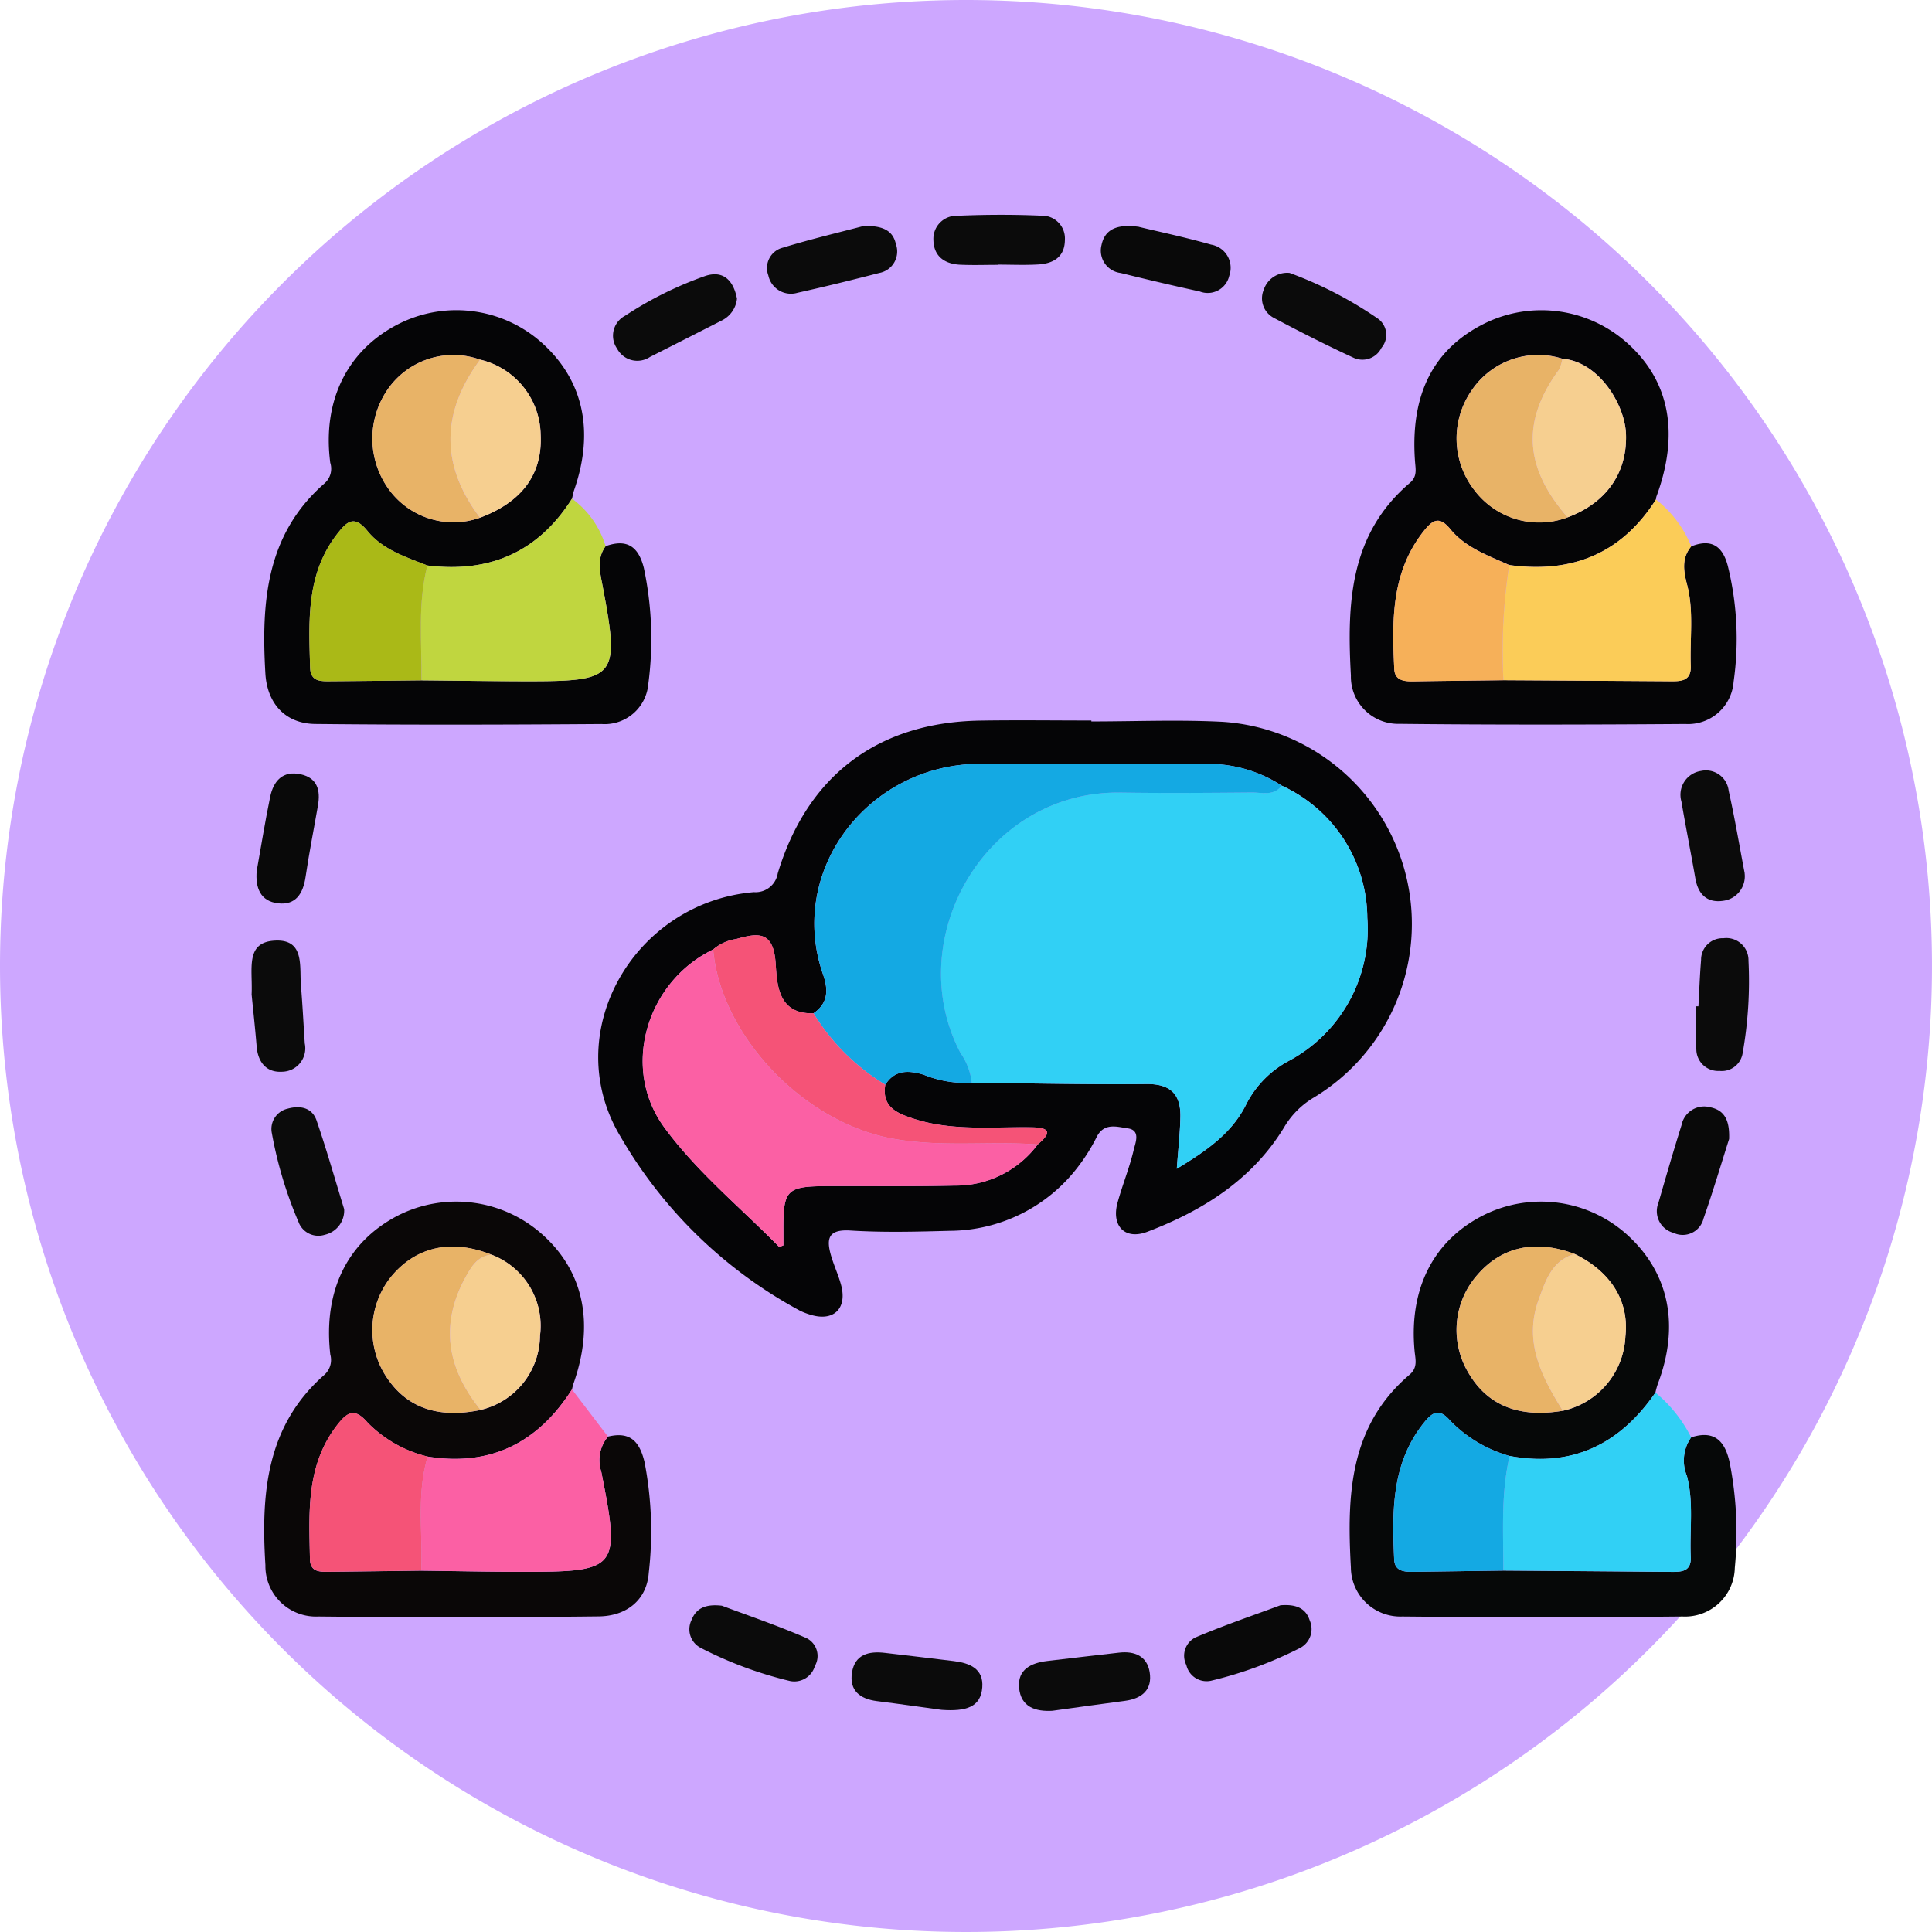 <svg xmlns="http://www.w3.org/2000/svg" xmlns:xlink="http://www.w3.org/1999/xlink" width="169" height="169" viewBox="0 0 169 169">
  <defs>
    <clipPath id="clip-path">
      <rect id="Rectángulo_351448" data-name="Rectángulo 351448" width="130.999" height="130.87" fill="none"/>
    </clipPath>
  </defs>
  <g id="Grupo_1018505" data-name="Grupo 1018505" transform="translate(6811.999 4174.756)">
    <g id="Grupo_1018367" data-name="Grupo 1018367" transform="translate(-7549 -6232.756)">
      <g id="Grupo_159183" data-name="Grupo 159183" transform="translate(737.001 2058)">
        <path id="Unión_12" data-name="Unión 12" d="M84.5,0A84.5,84.5,0,1,1,0,84.5,84.5,84.5,0,0,1,84.5,0Z" fill="#cda7ff"/>
      </g>
    </g>
    <g id="Grupo_1018461" data-name="Grupo 1018461" transform="translate(-6789.999 -4155.966)">
      <g id="Grupo_1018460" data-name="Grupo 1018460" clip-path="url(#clip-path)">
        <path id="Trazado_721981" data-name="Trazado 721981" d="M102.379,86.484c3.835,0,7.679-.164,11.5.035a17.722,17.722,0,0,1,7.972,32.859,7.382,7.382,0,0,0-2.62,2.633c-2.786,4.561-7.091,7.262-11.951,9.115-1.965.749-3.169-.517-2.6-2.564.428-1.553,1.049-3.057,1.414-4.622.141-.6.631-1.705-.535-1.863-.9-.122-2.047-.532-2.7.739a15.891,15.891,0,0,1-1.615,2.591A14.172,14.172,0,0,1,90,131.041c-2.9.079-5.805.156-8.692-.025-1.96-.123-2.12.728-1.693,2.2.261.895.671,1.75.9,2.651.5,2.012-.709,3.125-2.685,2.519a5.777,5.777,0,0,1-.951-.366,40.074,40.074,0,0,1-15.628-15.13c-5.538-9.081,1.076-20.574,11.614-21.472a1.964,1.964,0,0,0,2.088-1.645c2.585-8.571,8.774-13.22,17.713-13.362,3.239-.052,6.478-.008,9.718-.008v.084M69.3,106.436c-5.763,2.766-8.132,10.281-4.279,15.554,2.825,3.865,6.654,7,10.043,10.448.027.027.155-.046.38-.119,0-.345,0-.739,0-1.132-.024-3.8.222-4.047,4.025-4.057,3.656-.009,7.314.033,10.969-.046a8.92,8.92,0,0,0,7.254-3.6c1.06-.887,1.276-1.464-.477-1.495-3.478-.06-7,.353-10.395-.76-1.426-.467-2.794-1.023-2.462-2.968.847-1.344,2.074-1.257,3.362-.874a9.713,9.713,0,0,0,4.2.7c5.1.049,10.191.166,15.285.115,2.1-.021,3,.9,2.967,2.861-.026,1.418-.19,2.833-.315,4.55,2.543-1.536,4.791-3.079,6.041-5.575a8.867,8.867,0,0,1,3.769-3.867,13.05,13.05,0,0,0,6.855-12.505A12.8,12.8,0,0,0,119.037,92.1a11.743,11.743,0,0,0-7.013-1.884c-6.394-.033-12.788.041-19.181-.024-9.9-.1-17.121,9.3-13.928,18.429.463,1.324.459,2.512-.839,3.391-3.166.1-3.182-2.621-3.314-4.425-.208-2.83-1.583-2.594-3.446-2.069a3.907,3.907,0,0,0-2.016.917" transform="translate(-28.919 -42.167)" fill="#050506"/>
        <path id="Trazado_721982" data-name="Trazado 721982" d="M32.242,189.188c1.924-.466,2.764.4,3.2,2.249a31.808,31.808,0,0,1,.367,9.654c-.175,2.441-2,3.8-4.378,3.824q-12.264.14-24.531.009a4.42,4.42,0,0,1-4.625-4.492c-.381-6.173.037-12.149,5.146-16.637a1.745,1.745,0,0,0,.53-1.785c-.64-5.575,1.5-9.886,5.946-12.174a11.293,11.293,0,0,1,12.6,1.67c3.627,3.226,4.583,7.822,2.719,13.063-.057.16-.085.33-.126.494-2.96,4.638-7.089,6.762-12.622,5.873a10.946,10.946,0,0,1-5.242-2.962c-1.157-1.35-1.8-.925-2.693.227-2.719,3.527-2.439,7.624-2.363,11.7.021,1.11.808,1.124,1.6,1.115q4.068-.044,8.135-.1c2.9.036,5.791.1,8.686.1,8.562.014,8.76-.2,7.062-8.763a3.2,3.2,0,0,1,.589-3.061M21.1,186.855a6.725,6.725,0,0,0,5.192-6.478,6.657,6.657,0,0,0-4.242-7.1c-3.469-1.382-6.554-.723-8.726,1.862a7.455,7.455,0,0,0-.622,8.585q2.639,4.327,8.4,3.136" transform="translate(-1.058 -82.312)" fill="#0a0707"/>
        <path id="Trazado_721983" data-name="Trazado 721983" d="M32.037,36.944c1.849-.662,2.869,0,3.346,1.9A29.912,29.912,0,0,1,35.773,49a3.831,3.831,0,0,1-4.087,3.5c-8.348.061-16.7.083-25.046-.005-2.582-.027-4.208-1.752-4.363-4.43C1.918,41.882,2.324,35.9,7.47,31.433a1.7,1.7,0,0,0,.483-1.788c-.7-5.359,1.436-9.723,5.765-12.029a11.208,11.208,0,0,1,12.619,1.428c3.738,3.263,4.762,7.788,2.946,13-.084.24-.123.5-.184.745-2.958,4.675-7.22,6.525-12.651,5.844-1.9-.746-3.909-1.384-5.235-3.018-1.166-1.437-1.812-.83-2.659.264C5.824,39.4,6.079,43.5,6.193,47.582c.035,1.255.991,1.178,1.845,1.173,2.632-.016,5.265-.05,7.9-.077,3.049.027,6.1.075,9.145.079,7.958.011,8.218-.3,6.677-8.42-.227-1.194-.5-2.316.279-3.392M21.063,20.625a6.987,6.987,0,0,0-8.072,2.58,7.576,7.576,0,0,0-.009,8.63,6.978,6.978,0,0,0,8.071,2.616c3.7-1.39,5.478-3.831,5.3-7.277a6.871,6.871,0,0,0-5.295-6.549" transform="translate(-1.064 -7.956)" fill="#050506"/>
        <path id="Trazado_721984" data-name="Trazado 721984" d="M217.541,189.259c2.095-.686,2.994.394,3.383,2.267a31.922,31.922,0,0,1,.436,9.149,4.355,4.355,0,0,1-4.572,4.251q-12.255.121-24.511,0a4.326,4.326,0,0,1-4.5-4.292c-.347-6.235-.169-12.341,5.129-16.856.747-.636.512-1.344.442-2.09-.506-5.434,1.654-9.669,6.049-11.875a11.242,11.242,0,0,1,12.578,1.75c3.654,3.332,4.583,7.937,2.637,13.05a7.323,7.323,0,0,0-.2.733c-3.1,4.5-7.257,6.562-12.754,5.539a11.641,11.641,0,0,1-5.187-3.079c-.991-1.158-1.587-.74-2.346.218-2.815,3.553-2.74,7.714-2.565,11.895.044,1.041.859,1.112,1.666,1.1l7.883-.109q7.368.055,14.734.115c.926.009,1.717-.069,1.66-1.311-.11-2.361.279-4.75-.335-7.082a3.52,3.52,0,0,1,.368-3.368m-11.226-2.332a6.975,6.975,0,0,0,5.475-6.5c.352-3.125-1.31-5.688-4.435-7.215-3.415-1.283-6.362-.654-8.5,1.812a7.286,7.286,0,0,0-.829,8.525q2.5,4.353,8.288,3.378" transform="translate(-91.609 -82.314)" fill="#060808"/>
        <path id="Trazado_721985" data-name="Trazado 721985" d="M217.554,36.96c1.743-.694,2.739-.045,3.195,1.713a26.559,26.559,0,0,1,.506,10.133,3.99,3.99,0,0,1-4.212,3.692c-8.344.06-16.689.079-25.033-.013a4.132,4.132,0,0,1-4.231-4.223c-.343-6.243-.144-12.346,5.163-16.858.649-.551.5-1.176.447-1.856-.435-5.855,1.579-9.841,6.082-12.086a11.255,11.255,0,0,1,12.576,1.8c3.63,3.3,4.472,7.878,2.456,13.34a1.236,1.236,0,0,0-.04.252c-3.011,4.754-7.369,6.491-12.84,5.736-1.844-.834-3.814-1.521-5.139-3.135-.956-1.164-1.536-.836-2.31.135-2.877,3.609-2.807,7.841-2.6,12.095.049,1.017.869,1.091,1.684,1.079,2.621-.04,5.242-.066,7.863-.1q7.243.045,14.486.091c.967.007,1.957.056,1.9-1.351-.09-2.363.287-4.751-.318-7.084-.307-1.184-.507-2.325.364-3.367m-10.816-2.536c3.41-1.277,5.213-3.9,5.106-7.251-.085-2.638-2.4-6.372-5.566-6.623a7.009,7.009,0,0,0-7.947,2.787,7.361,7.361,0,0,0,.275,8.746,7.1,7.1,0,0,0,8.132,2.341" transform="translate(-91.61 -7.957)" fill="#050506"/>
        <path id="Trazado_721986" data-name="Trazado 721986" d="M214.42,54.384c5.471.755,9.829-.982,12.84-5.736a10.073,10.073,0,0,1,3.09,4.1c-.87,1.042-.671,2.183-.364,3.367.606,2.334.229,4.721.319,7.084.054,1.408-.936,1.358-1.9,1.352q-7.243-.051-14.487-.092a48.961,48.961,0,0,1,.506-10.077" transform="translate(-104.407 -23.747)" fill="#fbcc58"/>
        <path id="Trazado_721987" data-name="Trazado 721987" d="M45.1,52.667c-.782,1.076-.506,2.2-.279,3.393,1.541,8.117,1.28,8.431-6.678,8.42-3.048,0-6.1-.051-9.145-.079.029-3.357-.346-6.735.514-10.049,5.431.681,9.693-1.169,12.65-5.843A7.971,7.971,0,0,1,45.1,52.667" transform="translate(-14.127 -23.679)" fill="#c0d63f"/>
        <path id="Trazado_721988" data-name="Trazado 721988" d="M214.455,206.819c5.5,1.022,9.654-1.041,12.754-5.539a12.1,12.1,0,0,1,3.124,3.917,3.521,3.521,0,0,0-.368,3.369c.614,2.332.225,4.72.335,7.082.057,1.243-.734,1.32-1.66,1.311q-7.367-.068-14.734-.115c0-3.351-.227-6.716.55-10.025" transform="translate(-104.401 -98.252)" fill="#31d0f5"/>
        <path id="Trazado_721989" data-name="Trazado 721989" d="M45.306,204.863a3.2,3.2,0,0,0-.589,3.061c1.7,8.558,1.5,8.777-7.062,8.763-2.9,0-5.791-.067-8.686-.1.137-3.328-.425-6.7.565-9.976,5.532.89,9.662-1.235,12.622-5.873q1.574,2.064,3.149,4.126" transform="translate(-14.123 -97.987)" fill="#fb60a4"/>
        <path id="Trazado_721990" data-name="Trazado 721990" d="M122.165,4.376c-1.1,0-2.2.041-3.294-.011-1.348-.063-2.307-.729-2.335-2.149a2.013,2.013,0,0,1,2.079-2.13c2.445-.108,4.9-.117,7.347-.01A1.994,1.994,0,0,1,128.035,2.2c-.011,1.491-1.01,2.063-2.323,2.142-1.178.071-2.365.015-3.547.015v.021" transform="translate(-56.885 0)" fill="#0b0b0b"/>
        <path id="Trazado_721991" data-name="Trazado 721991" d="M247.059,129.585c.075-1.35.12-2.7.233-4.051a1.88,1.88,0,0,1,1.96-1.908,1.935,1.935,0,0,1,2.186,1.964,36.064,36.064,0,0,1-.509,8.082,1.848,1.848,0,0,1-2.022,1.56,1.905,1.905,0,0,1-2.03-1.851c-.075-1.261-.017-2.53-.017-3.8h.2" transform="translate(-120.491 -60.345)" fill="#0b0b0b"/>
        <path id="Trazado_721992" data-name="Trazado 721992" d="M249.845,103.941a2.161,2.161,0,0,1-1.867,2.409c-1.4.213-2.2-.556-2.441-1.949-.392-2.249-.837-4.488-1.222-6.738a2.109,2.109,0,0,1,1.719-2.673,2,2,0,0,1,2.415,1.737c.538,2.388.939,4.807,1.4,7.214" transform="translate(-119.235 -46.344)" fill="#0b0b0b"/>
        <path id="Trazado_721993" data-name="Trazado 721993" d="M110.4,250.7c-1.459-.2-3.552-.5-5.649-.764-1.482-.19-2.423-.928-2.176-2.493.252-1.595,1.472-1.894,2.884-1.725,2.014.242,4.029.468,6.042.72,1.367.171,2.594.661,2.472,2.293-.129,1.734-1.411,2.125-3.572,1.969" transform="translate(-50.049 -119.924)" fill="#0b0b0b"/>
        <path id="Trazado_721994" data-name="Trazado 721994" d="M246.5,155.233c-.681,2.14-1.4,4.568-2.237,6.953a1.872,1.872,0,0,1-2.628,1.258,1.961,1.961,0,0,1-1.318-2.626c.654-2.271,1.313-4.54,2.021-6.794a2.017,2.017,0,0,1,2.518-1.562c1.32.273,1.694,1.245,1.644,2.772" transform="translate(-117.247 -74.392)" fill="#090909"/>
        <path id="Trazado_721995" data-name="Trazado 721995" d="M96.583,1.9c1.679-.038,2.541.416,2.8,1.576a1.911,1.911,0,0,1-1.46,2.537c-2.372.614-4.753,1.2-7.145,1.732a2.021,2.021,0,0,1-2.551-1.522,1.834,1.834,0,0,1,1.276-2.426c2.5-.764,5.046-1.362,7.076-1.9" transform="translate(-43.018 -0.924)" fill="#0b0b0b"/>
        <path id="Trazado_721996" data-name="Trazado 721996" d="M134.138,250.771c-1.536.1-2.825-.318-2.975-2.021-.14-1.594,1.058-2.162,2.448-2.33,2.1-.254,4.2-.488,6.3-.732,1.357-.157,2.442.3,2.674,1.7.255,1.542-.674,2.321-2.16,2.517-2.1.276-4.194.573-6.291.861" transform="translate(-64.02 -119.915)" fill="#0b0b0b"/>
        <path id="Trazado_721997" data-name="Trazado 721997" d="M.011,128.725c.106-2.186-.591-4.534,2-4.691,2.666-.162,2.173,2.237,2.314,3.927s.223,3.38.336,5.07A2.05,2.05,0,0,1,2.7,135.5c-1.375.092-2.133-.8-2.249-2.209-.139-1.686-.325-3.369-.442-4.568" transform="translate(0 -60.542)" fill="#0b0b0b"/>
        <path id="Trazado_721998" data-name="Trazado 721998" d="M9.772,161.395a2.174,2.174,0,0,1-1.692,2.27,1.85,1.85,0,0,1-2.3-1.124,35.8,35.8,0,0,1-2.328-7.752,1.818,1.818,0,0,1,1.373-2.153c1.076-.3,2.142-.12,2.54,1.042.875,2.554,1.614,5.154,2.4,7.717" transform="translate(-1.669 -74.444)" fill="#0b0b0b"/>
        <path id="Trazado_721999" data-name="Trazado 721999" d="M148.5,2c1.7.412,4.019.9,6.291,1.547a2.056,2.056,0,0,1,1.591,2.728,1.929,1.929,0,0,1-2.59,1.368c-2.31-.5-4.611-1.047-6.906-1.613A1.967,1.967,0,0,1,145.207,3.6c.281-1.367,1.311-1.886,3.29-1.606" transform="translate(-70.855 -0.94)" fill="#090909"/>
        <path id="Trazado_722000" data-name="Trazado 722000" d="M.871,104c.387-2.159.732-4.326,1.176-6.473.289-1.4,1.1-2.333,2.68-1.983,1.471.325,1.732,1.429,1.5,2.738-.36,2.078-.774,4.147-1.08,6.232-.213,1.453-.854,2.5-2.41,2.315S.747,105.461.871,104" transform="translate(-0.416 -46.602)" fill="#090909"/>
        <path id="Trazado_722001" data-name="Trazado 722001" d="M72.629,12.292a2.4,2.4,0,0,1-1.289,1.894Q68.179,15.8,65.013,17.4a2,2,0,0,1-2.871-.731,1.97,1.97,0,0,1,.7-2.877,32.169,32.169,0,0,1,7.028-3.486c1.652-.537,2.479.522,2.756,1.985" transform="translate(-30.162 -4.962)" fill="#0b0b0b"/>
        <path id="Trazado_722002" data-name="Trazado 722002" d="M77.7,237.663c2.216.832,4.86,1.725,7.408,2.839a1.744,1.744,0,0,1,.723,2.428,1.872,1.872,0,0,1-2.2,1.313,34.456,34.456,0,0,1-7.813-2.906,1.829,1.829,0,0,1-.771-2.439c.379-.97,1.168-1.414,2.655-1.236" transform="translate(-36.548 -115.993)" fill="#0b0b0b"/>
        <path id="Trazado_722003" data-name="Trazado 722003" d="M175.128,9.935a34.541,34.541,0,0,1,7.762,4.026,1.747,1.747,0,0,1,.272,2.526,1.852,1.852,0,0,1-2.4.886c-2.379-1.1-4.724-2.286-7.039-3.52a1.924,1.924,0,0,1-.861-2.439,2.155,2.155,0,0,1,2.263-1.48" transform="translate(-84.32 -4.85)" fill="#0b0b0b"/>
        <path id="Trazado_722004" data-name="Trazado 722004" d="M167.837,237.6c1.447-.118,2.233.315,2.559,1.32a1.865,1.865,0,0,1-.843,2.416,34.96,34.96,0,0,1-7.805,2.87,1.817,1.817,0,0,1-2.143-1.379,1.79,1.79,0,0,1,.795-2.412c2.554-1.084,5.188-1.977,7.437-2.815" transform="translate(-77.831 -115.971)" fill="#090909"/>
        <path id="Trazado_722005" data-name="Trazado 722005" d="M147.637,97.555a12.8,12.8,0,0,1,7.487,11.564,13.05,13.05,0,0,1-6.854,12.505,8.865,8.865,0,0,0-3.77,3.867c-1.249,2.5-3.5,4.04-6.041,5.575.124-1.718.289-3.133.315-4.55.036-1.965-.869-2.883-2.967-2.861-5.094.051-10.19-.066-15.286-.115a5.629,5.629,0,0,0-.985-2.6c-5.2-9.872,2.085-22.961,14.013-22.78,3.828.058,7.658.026,11.486-.006.893-.008,1.9.324,2.6-.6" transform="translate(-57.519 -47.62)" fill="#31d0f5"/>
        <path id="Trazado_722006" data-name="Trazado 722006" d="M137,95.735c-.7.926-1.709.594-2.6.6-3.828.032-7.659.064-11.486.006-11.928-.18-19.212,12.909-14.013,22.78a5.629,5.629,0,0,1,.985,2.6,9.712,9.712,0,0,1-4.2-.7c-1.288-.383-2.515-.47-3.362.874a18.721,18.721,0,0,1-6.282-6.251c1.3-.879,1.3-2.067.838-3.391-3.192-9.129,4.032-18.53,13.928-18.429,6.393.066,12.787-.009,19.181.024A11.743,11.743,0,0,1,137,95.735" transform="translate(-46.88 -45.8)" fill="#14a9e3"/>
        <path id="Trazado_722007" data-name="Trazado 722007" d="M101.407,142.61a8.921,8.921,0,0,1-7.254,3.6c-3.655.078-7.312.036-10.969.045-3.8.01-4.049.258-4.025,4.057,0,.393,0,.787,0,1.132-.225.073-.354.146-.38.119-3.389-3.451-7.218-6.583-10.043-10.448-3.854-5.273-1.483-12.787,4.279-15.554.653,7.495,7.806,15,15.487,16.5,4.3.836,8.61.235,12.9.55" transform="translate(-32.633 -61.29)" fill="#fb60a4"/>
        <path id="Trazado_722008" data-name="Trazado 722008" d="M107.284,141.424c-4.294-.315-8.608.287-12.9-.55-7.681-1.5-14.834-9.005-15.487-16.5a3.907,3.907,0,0,1,2.016-.917c1.862-.525,3.238-.761,3.445,2.069.132,1.8.147,4.525,3.314,4.425a18.73,18.73,0,0,0,6.282,6.25c-.332,1.945,1.036,2.5,2.462,2.968,3.4,1.113,6.916.7,10.394.76,1.753.031,1.537.608.477,1.495" transform="translate(-38.511 -60.105)" fill="#f55377"/>
        <path id="Trazado_722009" data-name="Trazado 722009" d="M20.245,208.584c-.99,3.28-.428,6.648-.565,9.976q-4.068.051-8.136.1c-.79.008-1.578-.006-1.6-1.115-.076-4.072-.357-8.168,2.362-11.7.889-1.153,1.536-1.578,2.693-.227a10.943,10.943,0,0,0,5.243,2.962" transform="translate(-4.833 -99.961)" fill="#f55377"/>
        <path id="Trazado_722010" data-name="Trazado 722010" d="M30.13,190.612q-5.761,1.191-8.4-3.136a7.455,7.455,0,0,1,.622-8.585c2.172-2.585,5.257-3.243,8.726-1.862-1.162.119-1.7.947-2.212,1.866-2.349,4.212-1.683,8.083,1.262,11.717" transform="translate(-10.085 -86.07)" fill="#e8b367"/>
        <path id="Trazado_722011" data-name="Trazado 722011" d="M36.6,191.286c-2.945-3.634-3.611-7.5-1.262-11.717.512-.919,1.05-1.747,2.212-1.866a6.657,6.657,0,0,1,4.242,7.1,6.725,6.725,0,0,1-5.192,6.478" transform="translate(-16.559 -86.743)" fill="#f6cf90"/>
        <path id="Trazado_722012" data-name="Trazado 722012" d="M20.216,56.241c-.859,3.314-.485,6.692-.514,10.049-2.633.027-5.265.061-7.9.077-.853.005-1.81.081-1.845-1.173-.115-4.081-.37-8.184,2.361-11.708.847-1.093,1.494-1.7,2.659-.264,1.326,1.634,3.337,2.272,5.235,3.018" transform="translate(-4.831 -25.568)" fill="#aab917"/>
        <path id="Trazado_722013" data-name="Trazado 722013" d="M30.072,38.212A6.979,6.979,0,0,1,22,35.6a7.575,7.575,0,0,1,.01-8.631,6.986,6.986,0,0,1,8.071-2.58c-3.411,4.606-3.5,9.215-.01,13.826" transform="translate(-10.083 -11.717)" fill="#e8b367"/>
        <path id="Trazado_722014" data-name="Trazado 722014" d="M36.589,38.577c-3.488-4.611-3.4-9.22.01-13.826a6.87,6.87,0,0,1,5.295,6.55c.174,3.445-1.605,5.886-5.3,7.276" transform="translate(-16.6 -12.082)" fill="#f6cf90"/>
        <path id="Trazado_722015" data-name="Trazado 722015" d="M205.308,208.5c-.777,3.309-.545,6.674-.55,10.025l-7.883.109c-.807.011-1.623-.059-1.666-1.1-.175-4.181-.25-8.342,2.565-11.895.759-.958,1.355-1.376,2.346-.218a11.643,11.643,0,0,0,5.188,3.079" transform="translate(-95.254 -99.929)" fill="#14a9e3"/>
        <path id="Trazado_722016" data-name="Trazado 722016" d="M215.235,190.68q-5.8.971-8.288-3.378a7.287,7.287,0,0,1,.829-8.525c2.137-2.466,5.084-3.095,8.5-1.812-2,.564-2.541,2.322-3.146,3.968-1.352,3.674.23,6.75,2.105,9.746" transform="translate(-100.528 -86.067)" fill="#e8b367"/>
        <path id="Trazado_722017" data-name="Trazado 722017" d="M221.606,191.3c-1.875-3-3.457-6.072-2.105-9.746.606-1.647,1.143-3.4,3.146-3.968,3.124,1.527,4.786,4.089,4.434,7.215a6.975,6.975,0,0,1-5.475,6.5" transform="translate(-106.899 -86.685)" fill="#f6cf90"/>
        <path id="Trazado_722018" data-name="Trazado 722018" d="M205.261,56.157a48.961,48.961,0,0,0-.506,10.077c-2.621.031-5.242.057-7.863.1-.814.013-1.635-.062-1.684-1.079-.2-4.254-.273-8.485,2.6-12.094.774-.972,1.354-1.3,2.311-.136,1.324,1.613,3.294,2.3,5.139,3.135" transform="translate(-95.247 -25.52)" fill="#f6b059"/>
        <path id="Trazado_722019" data-name="Trazado 722019" d="M215.655,38.2a7.1,7.1,0,0,1-8.132-2.341,7.361,7.361,0,0,1-.275-8.746,7.009,7.009,0,0,1,7.947-2.787,3.166,3.166,0,0,1-.3.962c-3.657,4.969-2.592,9.063.761,12.912" transform="translate(-100.527 -11.731)" fill="#e8b367"/>
        <path id="Trazado_722020" data-name="Trazado 722020" d="M222.007,38.477c-3.353-3.849-4.418-7.943-.761-12.912a3.166,3.166,0,0,0,.3-.962c3.168.251,5.481,3.985,5.566,6.623.107,3.348-1.7,5.974-5.106,7.251" transform="translate(-106.88 -12.01)" fill="#f6cf90"/>
      </g>
    </g>
  </g>
</svg>
